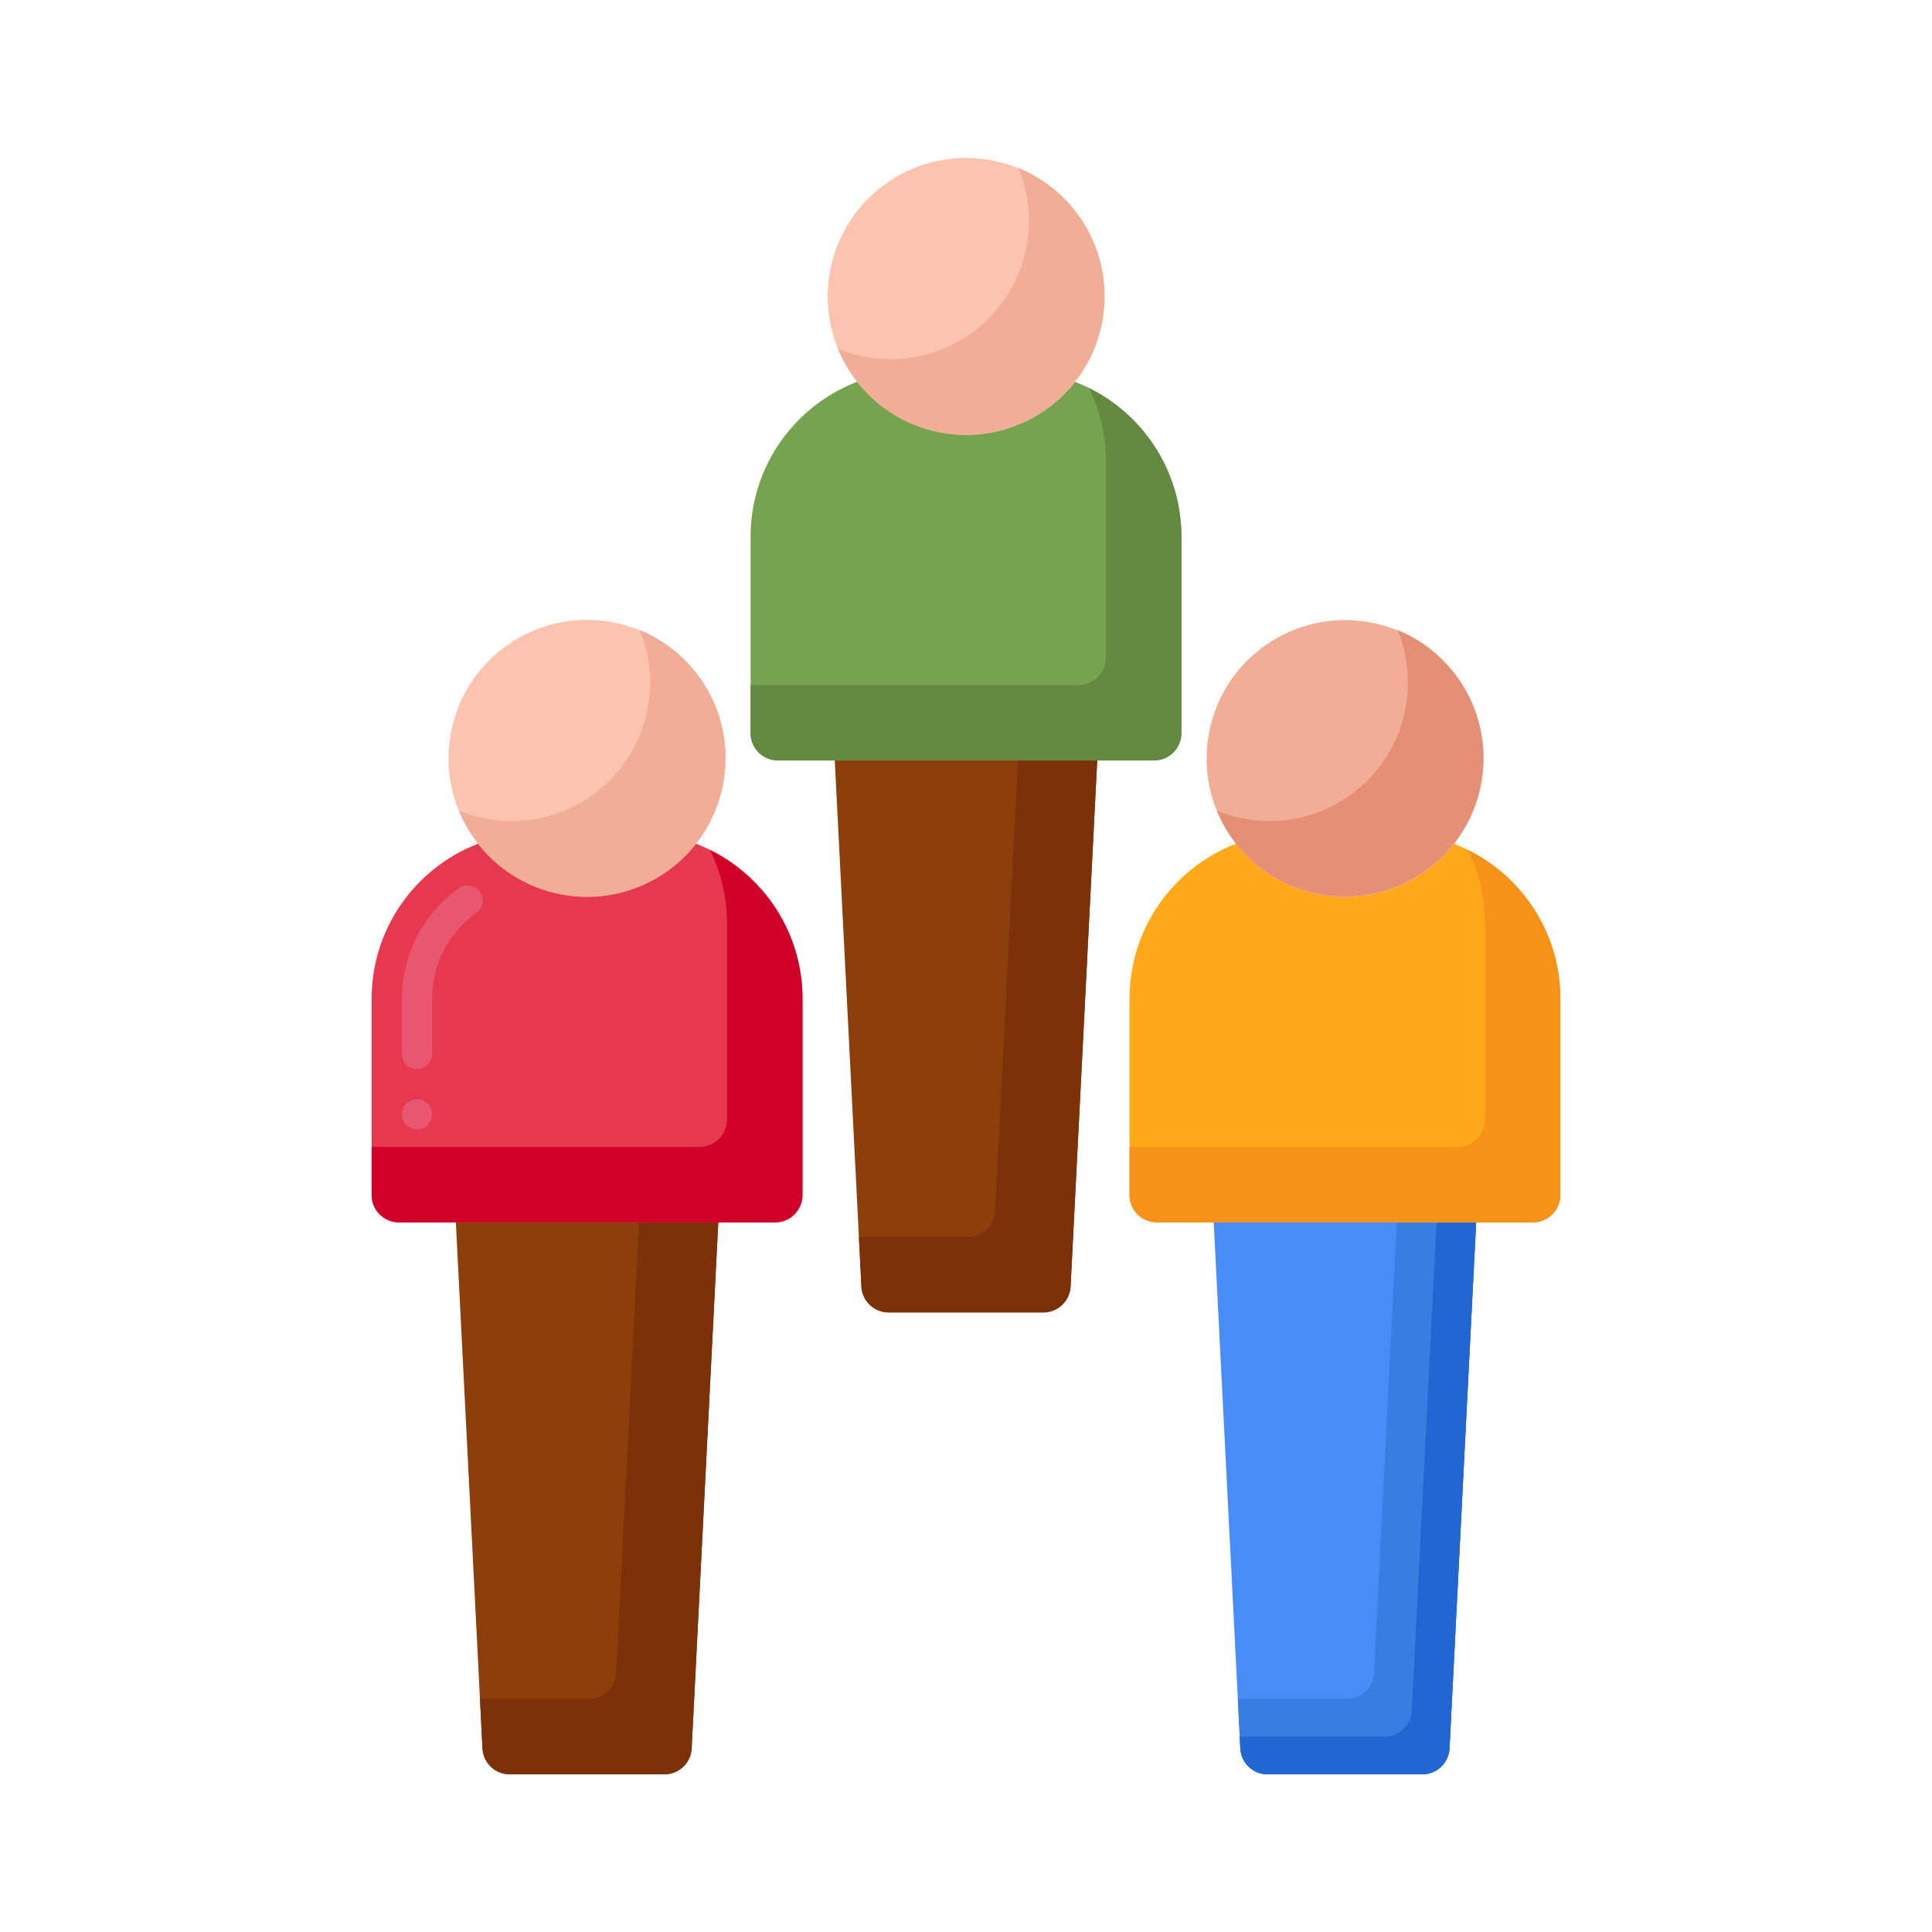 <svg viewBox="0 0 256 256" xmlns="http://www.w3.org/2000/svg"><g><path d="M138.238 173.903h-20.476a3.626 3.626 0 0 1-3.622-3.444l-4.624-91.381h36.969l-4.624 91.381a3.628 3.628 0 0 1-3.623 3.444z" fill="#8c3f0a"></path><path d="m135.978 79.079-4.118 81.381a3.627 3.627 0 0 1-3.622 3.444h-14.43l.332 6.556a3.628 3.628 0 0 0 3.622 3.444h20.476a3.626 3.626 0 0 0 3.622-3.444l4.624-91.381z" fill="#7c3108"></path><path d="M134.553 49.14h-13.106c-12.144 0-21.989 9.845-21.989 21.989v26.01a3.627 3.627 0 0 0 3.627 3.627h49.829a3.627 3.627 0 0 0 3.627-3.627v-26.01c.001-12.144-9.844-21.989-21.988-21.989z" fill="#76a34f"></path><path d="M144.276 51.406a21.894 21.894 0 0 1 2.266 9.723v26.01a3.627 3.627 0 0 1-3.627 3.627H99.458v6.373a3.627 3.627 0 0 0 3.627 3.627h49.829a3.627 3.627 0 0 0 3.627-3.627v-26.01c.001-8.653-4.999-16.134-12.265-19.723z" fill="#648940"></path><circle cx="128" cy="39.238" fill="#fcc4ae" r="18.348" transform="rotate(-76.7 128.037 39.245)"></circle><path d="M134.969 22.269a18.28 18.28 0 0 1 1.379 6.969c0 10.133-8.215 18.348-18.348 18.348-2.469 0-4.82-.495-6.969-1.379 2.745 6.675 9.304 11.379 16.969 11.379 10.133 0 18.348-8.215 18.348-18.348 0-7.665-4.703-14.225-11.379-16.969z" fill="#f2ad97"></path><path d="M88.028 235.11H67.552a3.626 3.626 0 0 1-3.622-3.444l-4.624-91.381h36.969l-4.624 91.381a3.628 3.628 0 0 1-3.623 3.444z" fill="#8c3f0a"></path><path d="m85.768 140.286-4.118 81.381a3.628 3.628 0 0 1-3.622 3.444h-14.43l.332 6.556a3.627 3.627 0 0 0 3.622 3.444h20.476a3.626 3.626 0 0 0 3.622-3.444l4.624-91.381z" fill="#7c3108"></path><path d="M84.343 110.347H71.237c-12.144 0-21.989 9.845-21.989 21.989v26.01a3.627 3.627 0 0 0 3.627 3.627h49.829a3.627 3.627 0 0 0 3.627-3.627v-26.01c.001-12.144-9.844-21.989-21.988-21.989z" fill="#e63950"></path><path d="M55.25 149.66c-1.1 0-2-.9-2-2s.9-2 2-2 2 .9 2 2-.9 2-2 2zm0-8c-1.1 0-2-.9-2-2v-7.32c0-5.8 2.82-11.27 7.54-14.64.87-.63 2.18-.4 2.79.46.65.9.44 2.15-.46 2.79a14.033 14.033 0 0 0-5.87 11.39v7.32c0 1.1-.9 2-2 2z" fill="#e8566f"></path><path d="M94.066 112.613a21.894 21.894 0 0 1 2.266 9.723v26.01a3.627 3.627 0 0 1-3.627 3.627H49.249v6.373a3.627 3.627 0 0 0 3.627 3.627h49.829a3.627 3.627 0 0 0 3.627-3.627v-26.01c0-8.652-5-16.134-12.266-19.723z" fill="#d10028"></path><circle cx="77.79" cy="100.445" fill="#fcc4ae" r="18.348" transform="rotate(-76.7 77.815 100.471)"></circle><path d="M84.759 83.476a18.28 18.28 0 0 1 1.379 6.969c0 10.134-8.215 18.348-18.348 18.348a18.28 18.28 0 0 1-6.969-1.379c2.745 6.675 9.304 11.379 16.969 11.379 10.134 0 18.348-8.215 18.348-18.348 0-7.665-4.703-14.224-11.379-16.969z" fill="#f2ad97"></path><path d="M188.448 235.11h-20.476a3.626 3.626 0 0 1-3.622-3.444l-4.624-91.381h36.969l-4.624 91.381a3.628 3.628 0 0 1-3.623 3.444z" fill="#478cf7"></path><path d="m186.188 140.286-4.118 81.381a3.628 3.628 0 0 1-3.622 3.444h-14.43l.332 6.556a3.627 3.627 0 0 0 3.622 3.444h20.476a3.626 3.626 0 0 0 3.622-3.444l4.624-91.381z" fill="#377de2"></path><path d="m191.441 140.286-4.371 86.381a3.628 3.628 0 0 1-3.622 3.444h-19.177l.079 1.556a3.627 3.627 0 0 0 3.622 3.444h20.476a3.626 3.626 0 0 0 3.622-3.444l4.624-91.381z" fill="#2266d3"></path><path d="M184.763 110.347h-13.106c-12.144 0-21.989 9.845-21.989 21.989v26.01a3.627 3.627 0 0 0 3.627 3.627h49.829a3.627 3.627 0 0 0 3.627-3.627v-26.01c0-12.144-9.844-21.989-21.988-21.989z" fill="#ffa91a"></path><path d="M194.486 112.613a21.894 21.894 0 0 1 2.266 9.723v26.01a3.627 3.627 0 0 1-3.627 3.627h-43.456v6.373a3.627 3.627 0 0 0 3.627 3.627h49.829a3.627 3.627 0 0 0 3.627-3.627v-26.01c-.001-8.652-5-16.134-12.266-19.723z" fill="#f79219"></path><circle cx="178.21" cy="100.445" fill="#f2ad97" r="18.348" transform="rotate(-76.7 178.263 100.467)"></circle><path d="M185.179 83.476a18.28 18.28 0 0 1 1.379 6.969c0 10.134-8.215 18.348-18.348 18.348a18.28 18.28 0 0 1-6.969-1.379c2.745 6.675 9.304 11.379 16.969 11.379 10.134 0 18.348-8.215 18.348-18.348 0-7.665-4.704-14.224-11.379-16.969z" fill="#e59076"></path></g></svg>